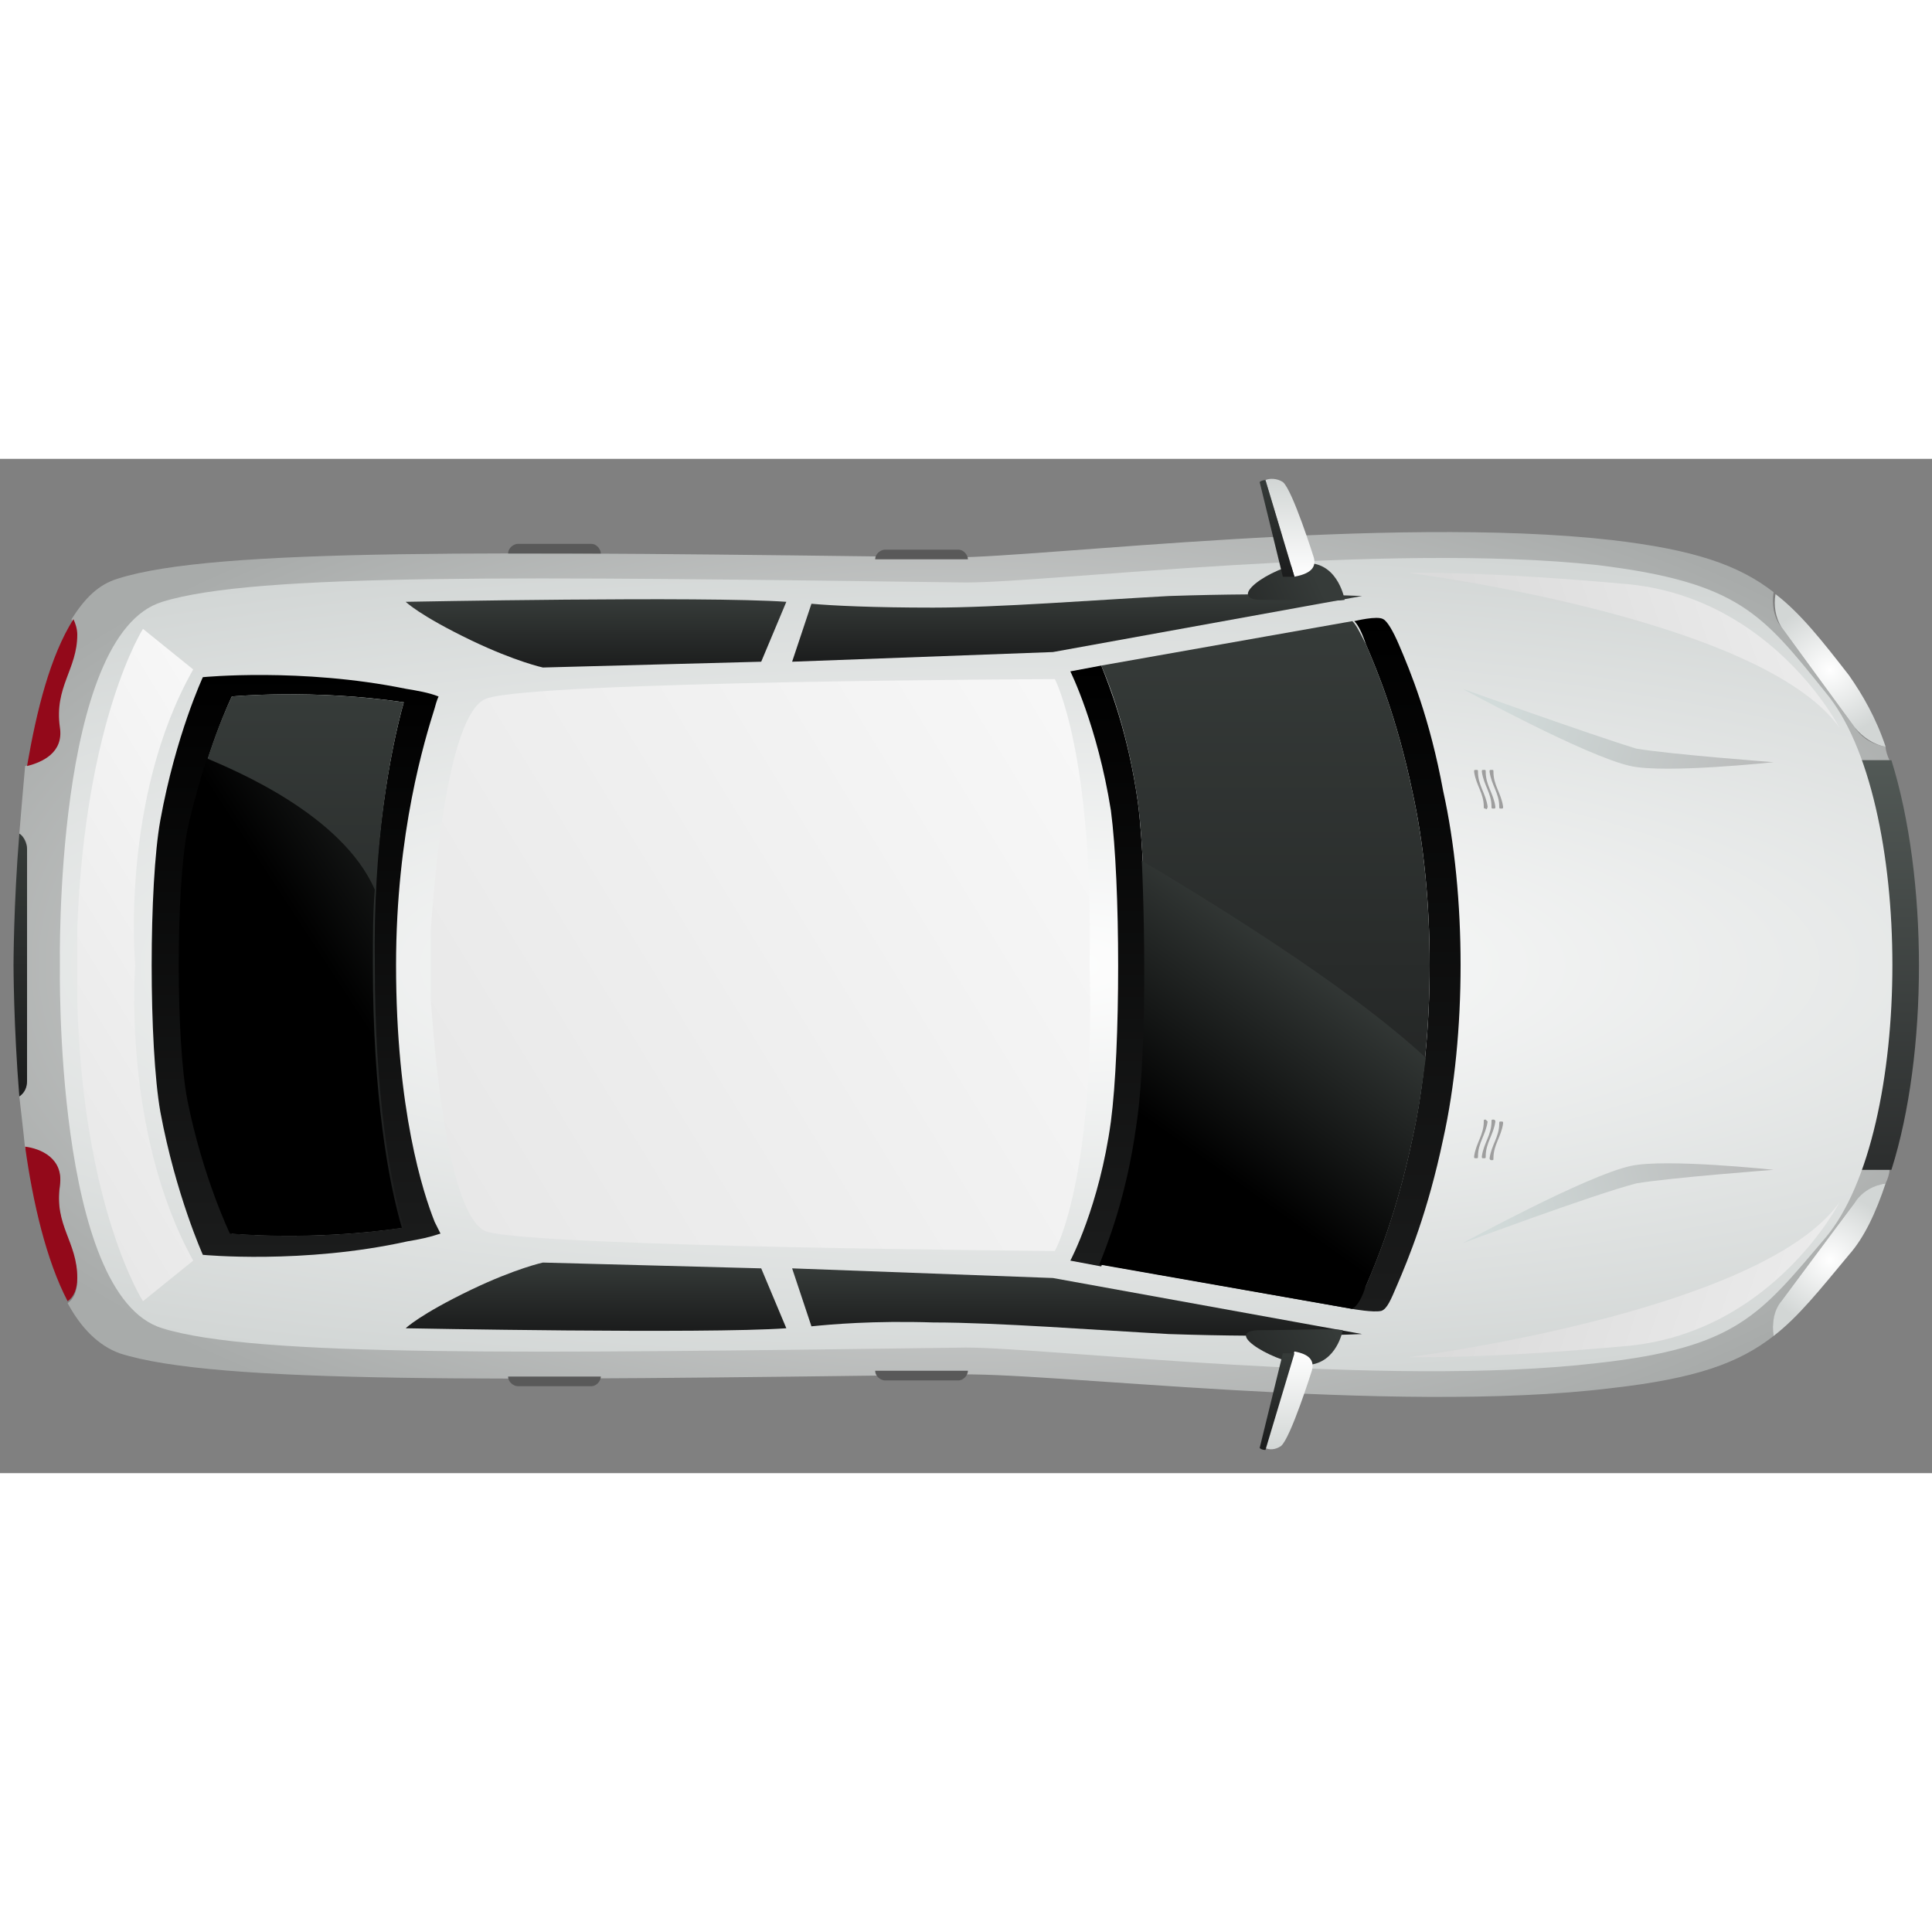 <?xml version="1.0" encoding="utf-8"?>
<!-- Generator: Adobe Illustrator 21.0.0, SVG Export Plug-In . SVG Version: 6.00 Build 0)  -->
<svg version="1.1" id="Layer_1" xmlns="http://www.w3.org/2000/svg" xmlns:xlink="http://www.w3.org/1999/xlink" x="0px" y="0px"
	 viewBox="0 0 100 52.5" style="enable-background:new 0 0 100 52.5;" xml:space="preserve" height="40" width="40">
<rect x="0" y="0" width="100" height="52.5" fill="#808080" stroke="none"/>
<style type="text/css">
	.st0{fill:url(#SVGID_1_);}
	.st1{fill:url(#SVGID_2_);}
	.st2{fill:url(#SVGID_3_);}
	.st3{fill:url(#SVGID_4_);}
	.st4{fill:url(#SVGID_5_);}
	.st5{fill:url(#SVGID_6_);}
	.st6{fill:url(#SVGID_7_);}
	.st7{fill:url(#SVGID_8_);}
	.st8{fill:url(#SVGID_9_);}
	.st9{fill:url(#SVGID_10_);}
	.st10{fill:url(#SVGID_11_);}
	.st11{fill:url(#SVGID_12_);}
	.st12{fill:url(#SVGID_13_);}
	.st13{fill:url(#SVGID_14_);}
	.st14{fill:#93091A;}
	.st15{fill:url(#SVGID_15_);}
	.st16{fill:url(#SVGID_16_);}
	.st17{fill:url(#SVGID_17_);}
	.st18{fill:url(#SVGID_18_);}
	.st19{fill:url(#SVGID_19_);}
	.st20{fill:url(#SVGID_20_);}
	.st21{fill:url(#SVGID_21_);}
	.st22{fill:url(#SVGID_22_);}
	.st23{fill:url(#SVGID_23_);}
	.st24{fill:url(#SVGID_24_);}
	.st25{fill:url(#SVGID_25_);}
	.st26{fill:url(#SVGID_26_);}
	.st27{fill:url(#SVGID_27_);}
	.st28{fill:#595959;}
	.st29{fill:#9E9E9E;}
	.st30{fill:url(#SVGID_28_);}
	.st31{fill:url(#SVGID_29_);}
</style>
<g>
	
		<radialGradient id="SVGID_1_" cx="47.7" cy="4139.139" r="27.65" gradientTransform="matrix(6.123234e-17 1 2.083 -1.275347e-16 -8571.7 -21.513)" gradientUnits="userSpaceOnUse">
		<stop  offset="0" style="stop-color:#F7F7F7"/>
		<stop  offset="1" style="stop-color:#A8ABAA"/>
	</radialGradient>
	<path class="st0" d="M83.4,48.1c4.4-0.5,6.6-1.3,8.4-2.7c-0.1-0.6,0-1.2,0.4-1.8l3.8-5.1c0.4-0.5,1-0.9,1.6-1
		c0.1-0.2,0.2-0.5,0.2-0.7h-4.8V15.6h4.8c-0.1-0.2-0.2-0.5-0.2-0.7c-0.6-0.1-1.2-0.4-1.6-1l-3.8-5.2c-0.4-0.5-0.5-1.2-0.4-1.8
		c-1.8-1.4-4.1-2.2-8.4-2.7c-11.5-1.3-29.6,0.9-34,0.9C25.6,4.8,11.1,4.6,6.1,6.2c-1,0.3-1.7,1-2.4,2.1c0.1,0.2,0.2,0.5,0.2,0.8
		c0,1.8-1.2,2.7-0.9,4.8c0.2,1.3-0.9,1.8-1.7,2C1.2,17,1.1,18.2,1,19.4c0.3,0.2,0.4,0.5,0.4,0.8v12c0,0.3-0.2,0.7-0.4,0.8
		c0.1,0.9,0.2,1.7,0.3,2.7c0.8,0.1,2,0.5,1.8,2c-0.3,2,0.9,2.9,0.9,4.8c0,0.6-0.2,1-0.5,1.2c0.7,1.3,1.6,2.2,2.7,2.6
		c5,1.6,19.5,1.4,43.2,1.1C53.9,47.2,72,49.5,83.4,48.1z"/>
	
		<linearGradient id="SVGID_2_" gradientUnits="userSpaceOnUse" x1="37.132" y1="75.313" x2="58.291" y2="75.313" gradientTransform="matrix(6.123234e-17 1 1 -6.123234e-17 20.897 -21.513)">
		<stop  offset="0" style="stop-color:#525956"/>
		<stop  offset="1" style="stop-color:#2C2E2E"/>
	</linearGradient>
	<path class="st1" d="M93.1,36.8h4.8c1.9-6,1.9-15.1,0-21.2h-4.8L93.1,36.8L93.1,36.8z"/>
	
		<radialGradient id="SVGID_3_" cx="47.7" cy="6039.411" r="22.108" gradientTransform="matrix(6.123234e-17 1 3.839 -2.350587e-16 -23133.535 -21.513)" gradientUnits="userSpaceOnUse">
		<stop  offset="0" style="stop-color:#FFFFFF"/>
		<stop  offset="1" style="stop-color:#D2D6D5"/>
	</radialGradient>
	<path class="st2" d="M82.7,46.8c7.2-0.8,8.4-2.5,11.8-6.5c4.6-5.5,4.6-22.7,0-28.2C91.2,8,90,6.4,82.7,5.5
		C71.7,4.3,54.3,6.4,50,6.4c-22.9-0.3-36.8-0.5-41.6,1C2.8,9.1,3.1,26.2,3.1,26.2S2.8,43.3,8.4,45c4.8,1.5,18.8,1.3,41.6,1
		C54.3,46,71.7,48.1,82.7,46.8z"/>
	
		<linearGradient id="SVGID_4_" gradientUnits="userSpaceOnUse" x1="32.21" y1="36.427" x2="63.19" y2="36.427" gradientTransform="matrix(6.123234e-17 1 1 -6.123234e-17 20.897 -21.513)">
		<stop  offset="0" style="stop-color:#000000"/>
		<stop  offset="1" style="stop-color:#1B1C1C"/>
	</linearGradient>
	<path class="st3" d="M58.9,17.8c-0.5-3.6-1.5-6.1-1.9-7.1L55.4,11c0,0,1.4,2.8,2.1,7.2c0.5,3.8,0.5,12.3,0,16.1
		c-0.6,4.4-2.1,7.2-2.1,7.2l1.6,0.3c0.4-1,1.4-3.5,1.9-7.1C59.4,30.7,59.4,21.7,58.9,17.8z"/>
	
		<linearGradient id="SVGID_5_" gradientUnits="userSpaceOnUse" x1="29.753" y1="51.973" x2="65.624" y2="51.973" gradientTransform="matrix(6.123234e-17 1 1 -6.123234e-17 20.897 -21.513)">
		<stop  offset="0" style="stop-color:#000000"/>
		<stop  offset="1" style="stop-color:#1B1C1C"/>
	</linearGradient>
	<path class="st4" d="M70.7,9.6c0.6,1.4,1.6,3.8,2.4,7.6c1.2,5.4,1.2,12.6,0,18c-0.8,3.8-1.8,6.2-2.4,7.6c-0.3,0.6-0.5,1-0.7,1.2h0
		c0,0,1.1,0.2,1.5,0.1c0.3-0.1,0.5-0.6,0.8-1.3c0.6-1.4,1.6-3.8,2.4-7.6c1.2-5.4,1.2-12.6,0-18C74,13.4,73,11,72.4,9.6
		c-0.3-0.7-0.6-1.2-0.8-1.3c-0.3-0.2-1.5,0.1-1.5,0.1h0C70.3,8.6,70.5,9,70.7,9.6z"/>
	
		<linearGradient id="SVGID_6_" gradientUnits="userSpaceOnUse" x1="29.942" y1="44.614" x2="65.516" y2="44.614" gradientTransform="matrix(6.123234e-17 1 1 -6.123234e-17 20.897 -21.513)">
		<stop  offset="0" style="stop-color:#363B39"/>
		<stop  offset="1" style="stop-color:#1B1C1C"/>
	</linearGradient>
	<path class="st5" d="M58.9,17.8c0.5,3.9,0.5,12.9,0,16.8c-0.5,3.6-1.5,6.1-1.9,7.1L70,44c0.2-0.2,0.4-0.6,0.7-1.2
		c0.6-1.4,1.6-3.8,2.4-7.6c1.2-5.4,1.2-12.6,0-18c-0.8-3.8-1.8-6.2-2.4-7.6c-0.3-0.6-0.5-1-0.7-1.2L57,10.7
		C57.4,11.6,58.4,14.2,58.9,17.8z"/>
	
		<linearGradient id="SVGID_7_" gradientUnits="userSpaceOnUse" x1="32.632" y1="58.585" x2="62.734" y2="58.585" gradientTransform="matrix(6.123234e-17 1 -1 6.123234e-17 73.949 -21.513)">
		<stop  offset="0" style="stop-color:#000000"/>
		<stop  offset="1" style="stop-color:#1B1C1C"/>
	</linearGradient>
	<path class="st6" d="M21.1,40.5c0.6-0.1,1.1-0.2,1.7-0.4c0,0-0.1-0.2-0.3-0.6c-0.6-1.5-2-5.8-2-13.3c0-6.9,1.5-11.7,2-13.3
		c0.1-0.4,0.2-0.6,0.2-0.6c-0.5-0.2-1.1-0.3-1.7-0.4c-5.4-1.1-10.5-0.6-10.5-0.6s-1.4,3-2.2,7.4c-0.6,3.3-0.6,11.7,0,15.1
		c0.8,4.3,2.2,7.4,2.2,7.4S15.7,41.7,21.1,40.5z M12,40.1c0,0-1.4-2.8-2.2-6.9c-0.6-3.1-0.6-10.9,0-14c0.8-4,2.2-6.9,2.2-6.9
		s4.2-0.4,8.9,0.3c-0.7,2.5-1.6,7.3-1.6,13.6c0,6.8,0.9,11.2,1.5,13.6C16.1,40.5,12,40.1,12,40.1z"/>
	
		<linearGradient id="SVGID_8_" gradientUnits="userSpaceOnUse" x1="33.722" y1="-5.748" x2="61.746" y2="-5.748" gradientTransform="matrix(6.123234e-17 1 1 -6.123234e-17 20.897 -21.513)">
		<stop  offset="0" style="stop-color:#363B39"/>
		<stop  offset="1" style="stop-color:#1B1C1C"/>
	</linearGradient>
	<path class="st7" d="M20.9,12.6c-4.8-0.7-8.9-0.3-8.9-0.3s-1.4,2.8-2.2,6.9c-0.6,3.1-0.6,10.9,0,14c0.8,4,2.2,6.9,2.2,6.9
		s4.1,0.4,8.9-0.3c-0.7-2.4-1.5-6.8-1.5-13.6C19.3,19.9,20.2,15.1,20.9,12.6z"/>
	<g>
		
			<linearGradient id="SVGID_9_" gradientUnits="userSpaceOnUse" x1="28.55" y1="34.828" x2="32.057" y2="34.828" gradientTransform="matrix(6.123234e-17 1 1 -6.123234e-17 20.897 -21.513)">
			<stop  offset="0" style="stop-color:#363B39"/>
			<stop  offset="1" style="stop-color:#1B1C1C"/>
		</linearGradient>
		<path class="st8" d="M42,7.5l-1,3L54.5,10l16-2.9c0,0-4.1-0.2-10,0c-3.7,0.2-8.9,0.6-12.2,0.6C45.2,7.7,43.1,7.6,42,7.5z"/>
		
			<linearGradient id="SVGID_10_" gradientUnits="userSpaceOnUse" x1="63.364" y1="34.828" x2="66.871" y2="34.828" gradientTransform="matrix(6.123234e-17 1 1 -6.123234e-17 20.897 -21.513)">
			<stop  offset="0" style="stop-color:#363B39"/>
			<stop  offset="1" style="stop-color:#1B1C1C"/>
		</linearGradient>
		<path class="st9" d="M42,44.9l-1-3l13.5,0.5l16,2.9c0,0-4.1,0.2-10,0c-3.7-0.2-8.9-0.6-12.2-0.6C45.2,44.6,43,44.8,42,44.9z"/>
	</g>
	<g>
		
			<linearGradient id="SVGID_11_" gradientUnits="userSpaceOnUse" x1="28.8" y1="9.96" x2="32.426" y2="9.96" gradientTransform="matrix(6.123234e-17 1 1 -6.123234e-17 20.897 -21.513)">
			<stop  offset="0" style="stop-color:#363B39"/>
			<stop  offset="1" style="stop-color:#1B1C1C"/>
		</linearGradient>
		<path class="st10" d="M40.7,7.4l-1.3,3.1l-11.3,0.3c0,0-1.4-0.3-3.7-1.4c-2.7-1.3-3.4-2-3.4-2S36.5,7.1,40.7,7.4z"/>
		
			<linearGradient id="SVGID_12_" gradientUnits="userSpaceOnUse" x1="62.996" y1="9.96" x2="66.621" y2="9.96" gradientTransform="matrix(6.123234e-17 1 1 -6.123234e-17 20.897 -21.513)">
			<stop  offset="0" style="stop-color:#363B39"/>
			<stop  offset="1" style="stop-color:#1B1C1C"/>
		</linearGradient>
		<path class="st11" d="M40.7,45l-1.3-3.1l-11.3-0.3c0,0-1.4,0.3-3.7,1.4c-2.7,1.3-3.4,2-3.4,2S36.5,45.3,40.7,45z"/>
	</g>
	<g>
		
			<radialGradient id="SVGID_13_" cx="32.437" cy="75.861" r="3.413" gradientTransform="matrix(6.123234e-17 1 1.047 -6.412863e-17 15.291 -21.513)" gradientUnits="userSpaceOnUse">
			<stop  offset="0" style="stop-color:#FFFFFF"/>
			<stop  offset="1" style="stop-color:#D2D6D5"/>
		</radialGradient>
		<path class="st12" d="M92.2,8.7l3.8,5.2c0.4,0.5,1,0.9,1.6,1c-0.5-1.5-1.2-2.7-1.9-3.7C94.3,9.4,93.2,8,91.9,7
			C91.8,7.6,91.9,8.2,92.2,8.7z"/>
		
			<radialGradient id="SVGID_14_" cx="62.983" cy="75.861" r="3.412" gradientTransform="matrix(6.123234e-17 1 1.047 -6.412863e-17 15.291 -21.513)" gradientUnits="userSpaceOnUse">
			<stop  offset="0" style="stop-color:#FFFFFF"/>
			<stop  offset="1" style="stop-color:#D2D6D5"/>
		</radialGradient>
		<path class="st13" d="M96,38.5l-3.8,5.1c-0.4,0.5-0.5,1.2-0.4,1.8c1.3-1,2.4-2.4,3.9-4.2c0.8-0.9,1.4-2.2,1.9-3.7
			C97,37.6,96.4,37.9,96,38.5z"/>
	</g>
	<path class="st14" d="M3.1,13.9C2.8,11.8,4,10.9,4,9.1c0-0.3-0.1-0.6-0.2-0.8c-1.2,1.9-1.9,4.7-2.4,7.6C2.2,15.7,3.3,15.2,3.1,13.9
		z"/>
	<path class="st14" d="M3.1,37.6c0.2-1.4-1-1.9-1.8-2c0.4,2.9,1.1,5.9,2.2,8C3.8,43.4,4,43,4,42.4C4,40.5,2.8,39.7,3.1,37.6z"/>
	
		<linearGradient id="SVGID_15_" gradientUnits="userSpaceOnUse" x1="33.98" y1="56.966" x2="38.965" y2="72.601" gradientTransform="matrix(6.123234e-17 1 1 -6.123234e-17 20.897 -21.513)">
		<stop  offset="0" style="stop-color:#D2DBDA"/>
		<stop  offset="1" style="stop-color:#B5B5B5"/>
	</linearGradient>
	<path class="st15" d="M75.7,11.9c0,0,6.4,3.5,8.7,4c1.8,0.4,7.4-0.2,7.4-0.2s-5.3-0.4-7.1-0.7C82.4,14.3,75.7,11.9,75.7,11.9z"/>
	
		<linearGradient id="SVGID_16_" gradientUnits="userSpaceOnUse" x1="61.047" y1="56.042" x2="57.08" y2="71.801" gradientTransform="matrix(6.123234e-17 1 1 -6.123234e-17 20.897 -21.513)">
		<stop  offset="0" style="stop-color:#D2DBDA"/>
		<stop  offset="1" style="stop-color:#B5B5B5"/>
	</linearGradient>
	<path class="st16" d="M75.7,40.6c0,0,6.4-3.5,8.7-4c1.8-0.4,7.4,0.2,7.4,0.2s-5.3,0.4-7.1,0.7C82.4,38.1,75.7,40.6,75.7,40.6z"/>
	
		<linearGradient id="SVGID_17_" gradientUnits="userSpaceOnUse" x1="47.638" y1="48.172" x2="57.6" y2="41.089" gradientTransform="matrix(6.123234e-17 1 1 -6.123234e-17 20.897 -21.513)">
		<stop  offset="0" style="stop-color:#363B39"/>
		<stop  offset="1" style="stop-color:#000000"/>
	</linearGradient>
	<path class="st17" d="M70.7,42.8c0.6-1.4,1.6-3.8,2.4-7.6c0.3-1.3,0.5-2.7,0.7-4.2c-4.1-3.8-11.5-8.3-14.7-10.2
		c0.2,4.4,0.2,10.7-0.3,13.8c-0.5,3.6-1.5,6.1-1.9,7.1L70,44C70.3,43.8,70.5,43.4,70.7,42.8z"/>
	
		<linearGradient id="SVGID_18_" gradientUnits="userSpaceOnUse" x1="37.717" y1="36.174" x2="76.392" y2="-27.307" gradientTransform="matrix(6.123234e-17 1 1 -6.123234e-17 20.897 -21.513)">
		<stop  offset="0" style="stop-color:#F7F7F7"/>
		<stop  offset="1" style="stop-color:#DBDBDB"/>
	</linearGradient>
	<path class="st18" d="M56.4,26.2c0.2-11-1.8-14.8-1.8-14.8s-26.8,0.1-29.4,1c-1.8,0.6-2.6,7.5-2.9,12V28c0.3,4.4,1.1,11.4,2.9,12
		c2.7,0.8,29.4,1,29.4,1S56.7,37.3,56.4,26.2z"/>
	
		<linearGradient id="SVGID_19_" gradientUnits="userSpaceOnUse" x1="42.535" y1="-5.058" x2="60.962" y2="-35.303" gradientTransform="matrix(6.123234e-17 1 1 -6.123234e-17 20.897 -21.513)">
		<stop  offset="0" style="stop-color:#F7F7F7"/>
		<stop  offset="1" style="stop-color:#DBDBDB"/>
	</linearGradient>
	<path class="st19" d="M4,28.1c0.3,10.7,3.4,15.5,3.4,15.5l2.6-2.1c-3.7-6.7-3-15.3-3-15.3l0,0c0,0-0.8-8.6,3-15.3L7.4,8.8
		c0,0-3,4.7-3.4,15.5c0,0.6,0,1.9,0,1.9l0,0C4,26.9,4,27.6,4,28.1z"/>
	
		<linearGradient id="SVGID_20_" gradientUnits="userSpaceOnUse" x1="24.415" y1="83.293" x2="33.913" y2="55.943" gradientTransform="matrix(6.123234e-17 1 1 -6.123234e-17 20.897 -21.513)">
		<stop  offset="0" style="stop-color:#F7F7F7"/>
		<stop  offset="1" style="stop-color:#DBDBDB"/>
	</linearGradient>
	<path class="st20" d="M95.2,13.9c0,0-3.4-6.6-10.8-7.4c-7.6-0.7-11.5-0.6-11.5-0.6S91.1,8.2,95.2,13.9z"/>
	
		<linearGradient id="SVGID_21_" gradientUnits="userSpaceOnUse" x1="-289.329" y1="83.297" x2="-279.831" y2="55.947" gradientTransform="matrix(-6.123234e-17 -1 1 -6.123234e-17 20.897 -239.81)">
		<stop  offset="0" style="stop-color:#F7F7F7"/>
		<stop  offset="1" style="stop-color:#DBDBDB"/>
	</linearGradient>
	<path class="st21" d="M95.2,38.5c0,0-3.4,6.6-10.8,7.4c-7.6,0.7-11.5,0.6-11.5,0.6S91.1,44.2,95.2,38.5z"/>
	<g>
		
			<linearGradient id="SVGID_22_" gradientUnits="userSpaceOnUse" x1="66.239" y1="48.007" x2="70.065" y2="40.599" gradientTransform="matrix(6.123234e-17 1 1 -6.123234e-17 20.897 -21.513)">
			<stop  offset="0" style="stop-color:#363B39"/>
			<stop  offset="1" style="stop-color:#1B1C1C"/>
		</linearGradient>
		<path class="st22" d="M69.5,45.1c0,0-0.3,1.7-1.8,1.8c-1.5,0-4.5-1.7-2.6-1.8C67,45.1,68.9,45,69.5,45.1z"/>
		
			<linearGradient id="SVGID_23_" gradientUnits="userSpaceOnUse" x1="67.742" y1="45.761" x2="72.803" y2="45.761" gradientTransform="matrix(6.123234e-17 1 1 -6.123234e-17 20.897 -21.513)">
			<stop  offset="0" style="stop-color:#FFFFFF"/>
			<stop  offset="1" style="stop-color:#D2D6D5"/>
		</linearGradient>
		<path class="st23" d="M66.3,51.1c0.5-0.4,1.6-3.9,1.6-3.9c0.2-0.7-0.4-0.9-0.9-1l-1.5,5C65.7,51.3,66,51.3,66.3,51.1z"/>
		
			<linearGradient id="SVGID_24_" gradientUnits="userSpaceOnUse" x1="67.742" y1="45.136" x2="72.803" y2="45.136" gradientTransform="matrix(6.123234e-17 1 1 -6.123234e-17 20.897 -21.513)">
			<stop  offset="0" style="stop-color:#363B39"/>
			<stop  offset="1" style="stop-color:#1B1C1C"/>
		</linearGradient>
		<path class="st24" d="M67,46.3c-0.3,0-0.6,0-0.6,0l-1.2,4.9c0,0,0.1,0.1,0.3,0.1L67,46.3z"/>
	</g>
	<g>
		
			<linearGradient id="SVGID_25_" gradientUnits="userSpaceOnUse" x1="27.864" y1="47.349" x2="31.201" y2="40.023" gradientTransform="matrix(6.123234e-17 1 1 -6.123234e-17 20.897 -21.513)">
			<stop  offset="0" style="stop-color:#363B39"/>
			<stop  offset="1" style="stop-color:#1B1C1C"/>
		</linearGradient>
		<path class="st25" d="M69.6,7.3c0,0-0.3-1.8-1.8-1.9s-4.5,1.8-2.6,1.9C67.1,7.3,69,7.4,69.6,7.3z"/>
		
			<linearGradient id="SVGID_26_" gradientUnits="userSpaceOnUse" x1="22.607" y1="45.85" x2="27.668" y2="45.85" gradientTransform="matrix(6.123234e-17 1 1 -6.123234e-17 20.897 -21.513)">
			<stop  offset="0" style="stop-color:#D2D6D5"/>
			<stop  offset="1" style="stop-color:#FFFFFF"/>
		</linearGradient>
		<path class="st26" d="M68,5.1c0,0-1.1-3.5-1.6-3.9c-0.3-0.2-0.7-0.2-0.9-0.1l1.5,5C67.5,6,68.2,5.8,68,5.1z"/>
		
			<linearGradient id="SVGID_27_" gradientUnits="userSpaceOnUse" x1="22.603" y1="45.192" x2="27.663" y2="45.192" gradientTransform="matrix(6.123234e-17 1 1 -6.123234e-17 20.897 -21.513)">
			<stop  offset="0" style="stop-color:#363B39"/>
			<stop  offset="1" style="stop-color:#1B1C1C"/>
		</linearGradient>
		<path class="st27" d="M65.5,1.1c-0.2,0-0.3,0.1-0.3,0.1l1.2,4.9c0,0,0.3,0,0.6,0L65.5,1.1z"/>
	</g>
	<path class="st28" d="M50.1,5.2c0-0.2-0.2-0.5-0.5-0.5h-3.8c-0.2,0-0.5,0.2-0.5,0.5H50.1z"/>
	<path class="st28" d="M31.1,4.9c0-0.2-0.2-0.5-0.5-0.5h-3.8c-0.2,0-0.5,0.2-0.5,0.5H31.1z"/>
	<path class="st28" d="M50.1,47.2c0,0.2-0.2,0.5-0.5,0.5h-3.8c-0.2,0-0.5-0.2-0.5-0.5H50.1z"/>
	<path class="st28" d="M31.1,47.5c0,0.2-0.2,0.5-0.5,0.5h-3.8c-0.2,0-0.5-0.2-0.5-0.5H31.1z"/>
	<g>
		<g>
			<g>
				<path class="st29" d="M77.1,16.2c0.1,0.7,0.5,1.1,0.5,1.8c0,0.1,0,0.1,0.1,0.1c0.1,0,0.1,0,0.1-0.1c-0.1-0.7-0.5-1.1-0.5-1.8
					c0-0.1,0-0.1-0.1-0.1C77.1,16.1,77.1,16.1,77.1,16.2z"/>
				<path class="st29" d="M77.4,18c-0.1-0.7-0.5-1.1-0.5-1.8c0-0.1,0-0.1-0.1-0.1c-0.1,0-0.1,0-0.1,0.1c0.1,0.7,0.5,1.1,0.5,1.8
					c0,0.1,0,0.1,0.1,0.1S77.4,18.1,77.4,18z"/>
				<path class="st29" d="M77,18c-0.1-0.7-0.5-1.1-0.5-1.8c0-0.1,0-0.1-0.1-0.1c-0.1,0-0.1,0-0.1,0.1c0.1,0.7,0.5,1.1,0.5,1.8
					c0,0.1,0,0.1,0.1,0.1C76.9,18.2,77,18.1,77,18z"/>
			</g>
		</g>
		<g>
			<g>
				<path class="st29" d="M77.1,36.2c0.1-0.7,0.5-1.1,0.5-1.8c0-0.1,0-0.1,0.1-0.1c0.1,0,0.1,0,0.1,0.1c-0.1,0.7-0.5,1.1-0.5,1.8
					c0,0.1,0,0.1-0.1,0.1C77.1,36.3,77.1,36.2,77.1,36.2z"/>
				<path class="st29" d="M77.4,34.3c-0.1,0.7-0.5,1.1-0.5,1.8c0,0.1,0,0.1-0.1,0.1c-0.1,0-0.1,0-0.1-0.1c0.1-0.7,0.5-1.1,0.5-1.8
					c0-0.1,0-0.1,0.1-0.1S77.4,34.3,77.4,34.3z"/>
				<path class="st29" d="M77,34.3c-0.1,0.7-0.5,1.1-0.5,1.8c0,0.1,0,0.1-0.1,0.1c-0.1,0-0.1,0-0.1-0.1c0.1-0.7,0.5-1.1,0.5-1.8
					c0-0.1,0-0.1,0.1-0.1C76.9,34.2,77,34.3,77,34.3z"/>
			</g>
		</g>
	</g>
	
		<linearGradient id="SVGID_28_" gradientUnits="userSpaceOnUse" x1="40.896" y1="-19.841" x2="54.504" y2="-19.841" gradientTransform="matrix(6.123234e-17 1 1 -6.123234e-17 20.897 -21.513)">
		<stop  offset="0" style="stop-color:#363B39"/>
		<stop  offset="1" style="stop-color:#1B1C1C"/>
	</linearGradient>
	<path class="st30" d="M1.4,32.2V20.2c0-0.3-0.2-0.7-0.4-0.8c-0.3,3.7-0.3,6.8-0.3,6.8s0,3.1,0.3,6.8C1.3,32.8,1.4,32.5,1.4,32.2z"
		/>
	
		<linearGradient id="SVGID_29_" gradientUnits="userSpaceOnUse" x1="40.884" y1="7.596" x2="48.267" y2="-3.725" gradientTransform="matrix(6.123234e-17 1 1 -6.123234e-17 20.897 -21.513)">
		<stop  offset="0" style="stop-color:#363B39"/>
		<stop  offset="1" style="stop-color:#000000"/>
	</linearGradient>
	<path class="st31" d="M20.8,39.8c-0.7-2.4-1.5-6.8-1.5-13.6c0-1.4,0-2.7,0.1-3.9c-1.7-3.9-7.3-6.2-8.7-6.8c-0.3,1-0.7,2.3-1,3.7
		c-0.6,3.1-0.6,10.9,0,14c0.8,4,2.2,6.9,2.2,6.9S16.1,40.5,20.8,39.8z"/>
</g>
</svg>
